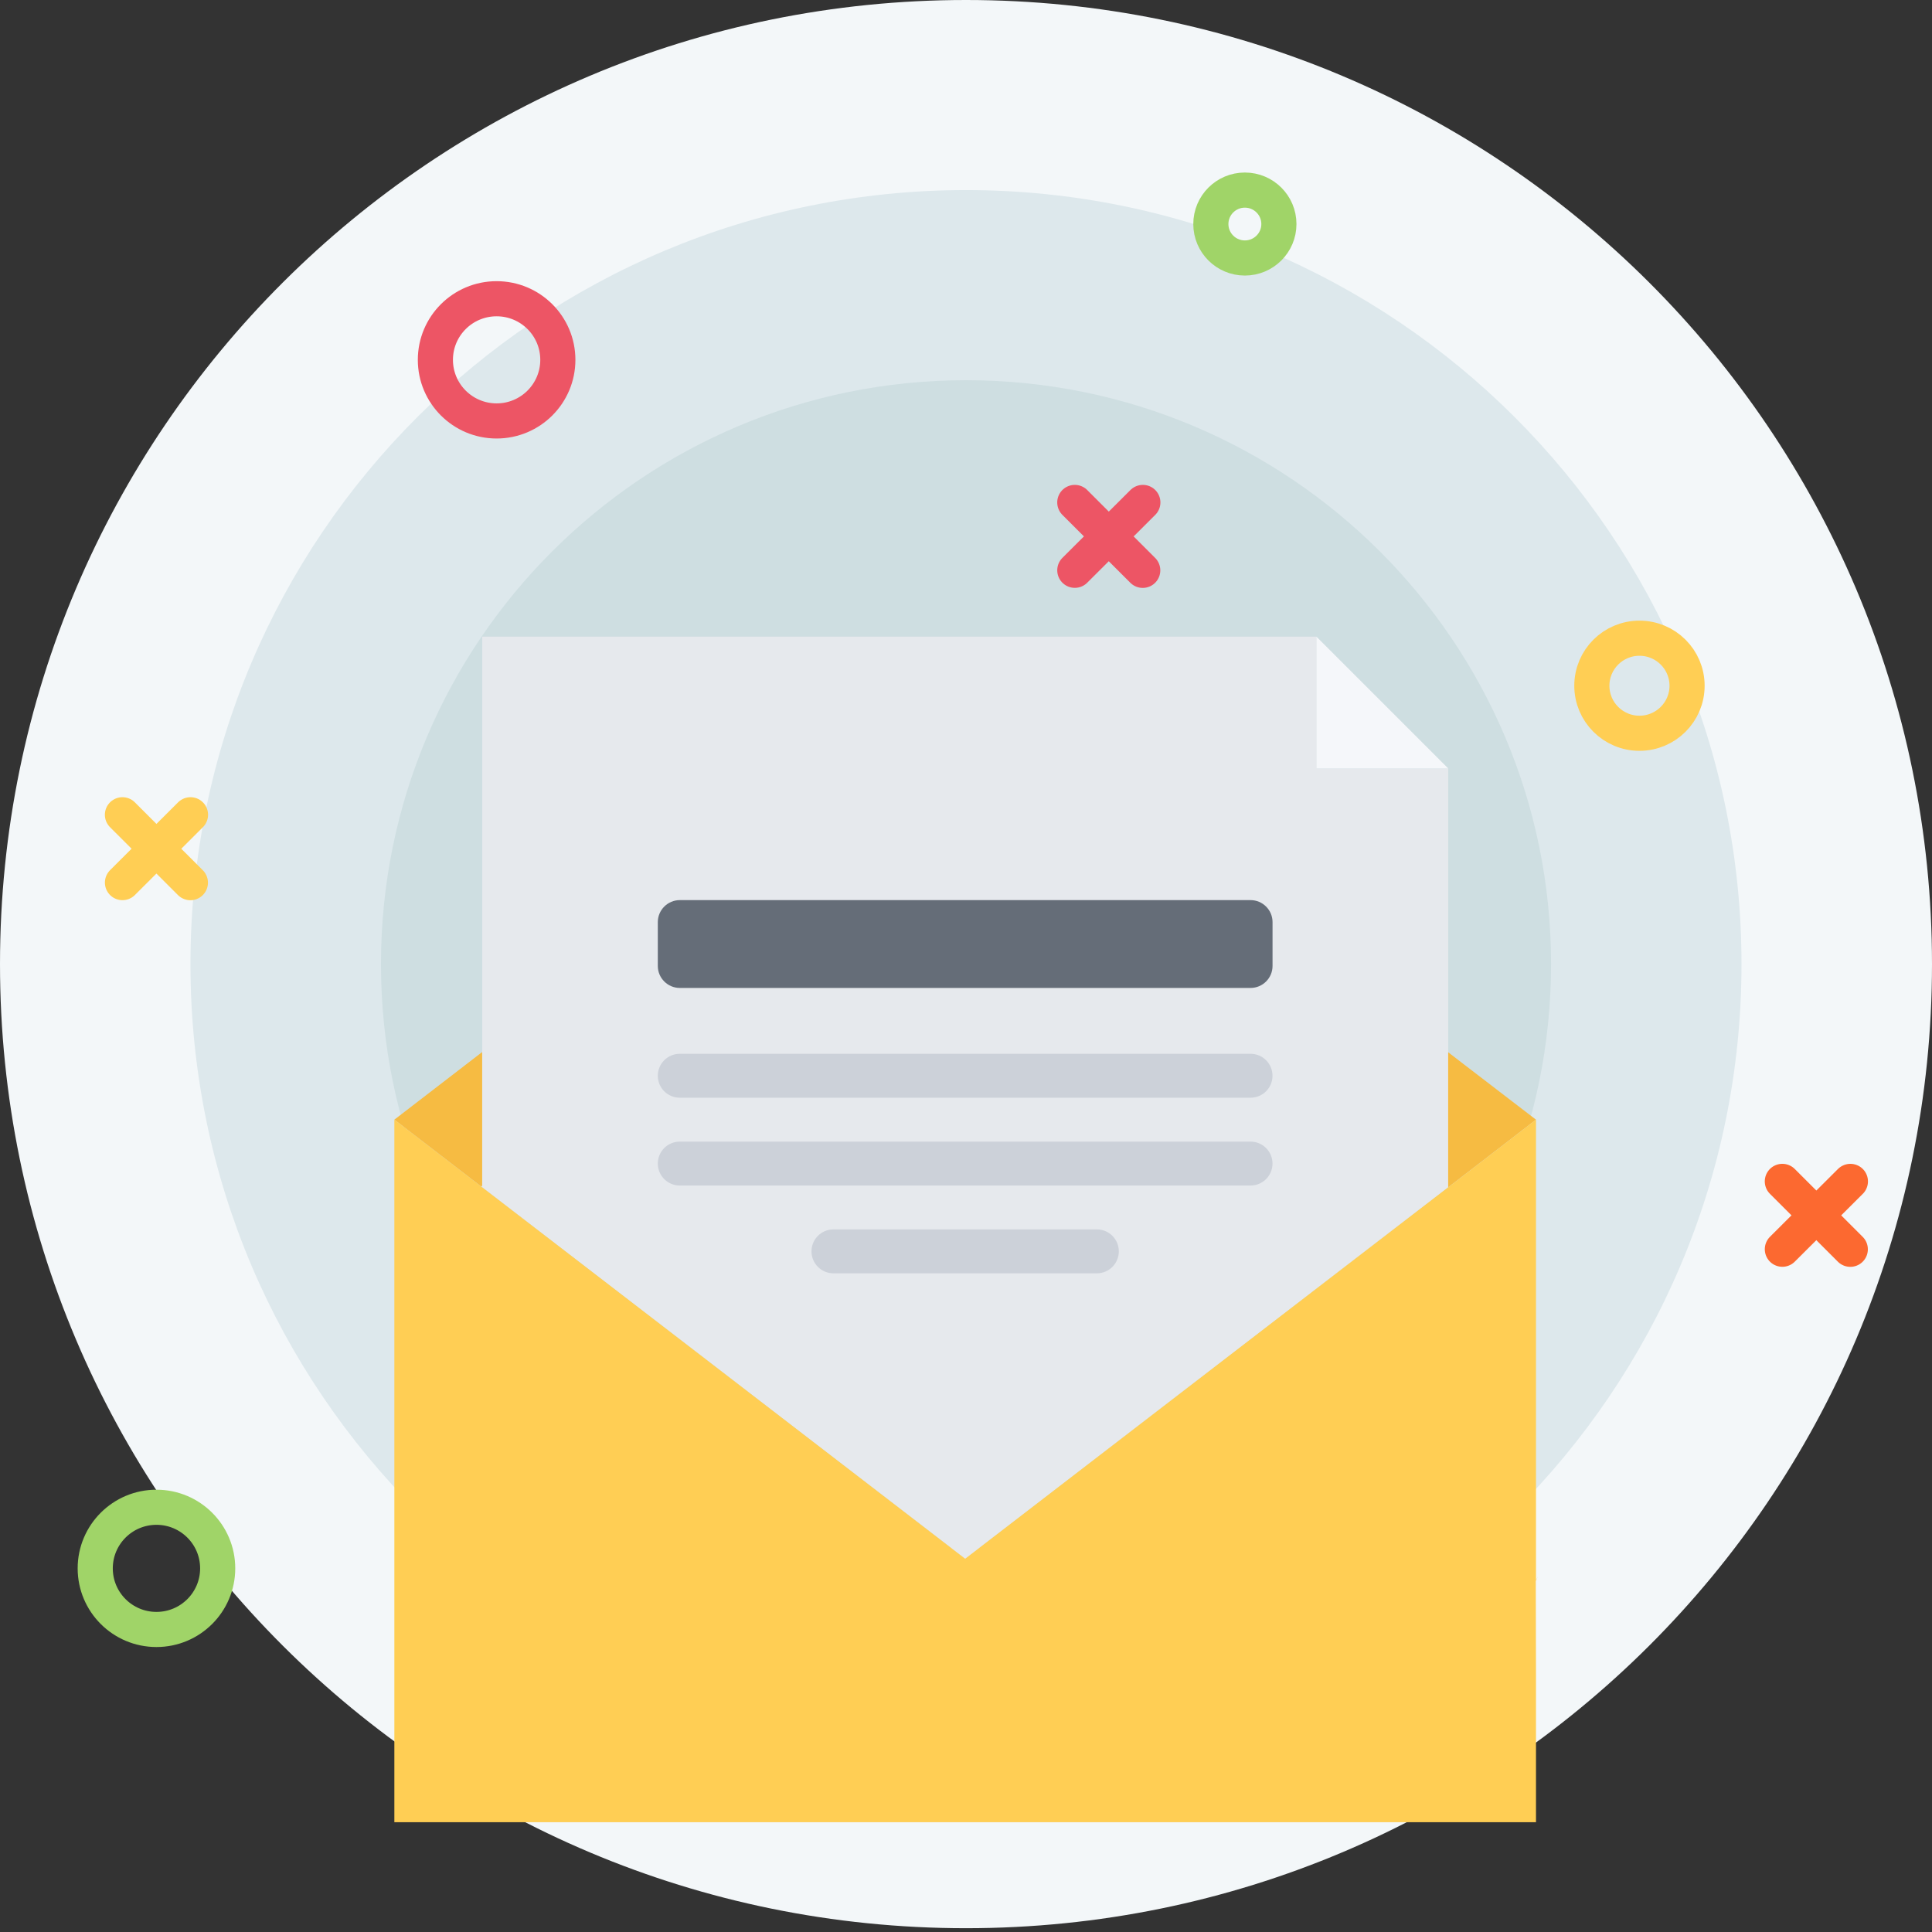 <svg width="110" height="110" viewBox="0 0 110 110" fill="none" xmlns="http://www.w3.org/2000/svg">
<rect x="0" y="0" width="110" height="110" fill="#333333" stroke="none"/>
<g clip-path="url(#clip0)">
<path d="M55 109.784C85.376 109.784 110 85.208 110 54.892C110 24.576 85.376 -0 55 -0C24.624 -0 0 24.576 0 54.892C0 85.208 24.624 109.784 55 109.784Z" fill="#F3F7F9"/>
<path d="M54.999 98.96C79.385 98.96 99.154 79.23 99.154 54.892C99.154 30.553 79.385 10.823 54.999 10.823C30.613 10.823 10.844 30.553 10.844 54.892C10.844 79.23 30.613 98.96 54.999 98.96Z" fill="#DDE8EC"/>
<path d="M55.001 88.136C73.398 88.136 88.311 73.252 88.311 54.892C88.311 36.532 73.398 21.648 55.001 21.648C36.605 21.648 21.691 36.532 21.691 54.892C21.691 73.252 36.605 88.136 55.001 88.136Z" fill="#CEDEE1"/>
<path d="M28.275 23.967C30.2 23.967 31.761 22.409 31.761 20.488C31.761 18.566 30.2 17.009 28.275 17.009C26.35 17.009 24.789 18.566 24.789 20.488C24.789 22.409 26.35 23.967 28.275 23.967Z" stroke="#ED5565" stroke-width="2"/>
<path d="M8.908 92.775C10.833 92.775 12.394 91.218 12.394 89.296C12.394 87.375 10.833 85.817 8.908 85.817C6.983 85.817 5.422 87.375 5.422 89.296C5.422 91.218 6.983 92.775 8.908 92.775Z" stroke="#A0D468" stroke-width="2"/>
<path d="M70.878 14.689C71.948 14.689 72.815 13.823 72.815 12.756C72.815 11.689 71.948 10.823 70.878 10.823C69.808 10.823 68.941 11.689 68.941 12.756C68.941 13.823 69.808 14.689 70.878 14.689Z" stroke="#A0D468" stroke-width="2"/>
<path d="M93.344 41.749C94.841 41.749 96.055 40.537 96.055 39.043C96.055 37.548 94.841 36.337 93.344 36.337C91.847 36.337 90.633 37.548 90.633 39.043C90.633 40.537 91.847 41.749 93.344 41.749Z" stroke="#FFCE54" stroke-width="2"/>
<path d="M61.194 28.607L65.063 32.473" stroke="#ED5565" stroke-width="2" stroke-linecap="round"/>
<path d="M61.195 32.47L65.069 28.607" stroke="#ED5565" stroke-width="2" stroke-linecap="round"/>
<path d="M101.479 67.263L105.348 71.129" stroke="#FC6930" stroke-width="2" stroke-linecap="round"/>
<path d="M101.48 71.126L105.354 67.264" stroke="#FC6930" stroke-width="2" stroke-linecap="round"/>
<path d="M6.971 46.389L10.84 50.255" stroke="#FFCE54" stroke-width="2" stroke-linecap="round"/>
<path d="M6.973 50.252L10.846 46.389" stroke="#FFCE54" stroke-width="2" stroke-linecap="round"/>
<path d="M74.955 43.749V36.249H27.455V59.9V67.499L27.406 67.562L54.955 88.749L82.455 67.6V59.912V43.749H74.955Z" fill="#E6E9ED"/>
<path d="M27.453 59.899V67.499L27.404 67.561L22.453 63.749L27.453 59.899Z" fill="#F6BB42"/>
<path d="M87.453 63.749L82.453 67.599V59.912L87.453 63.749Z" fill="#F6BB42"/>
<path d="M82.453 43.749H74.953V36.249L82.453 43.749Z" fill="#F5F7FA"/>
<path d="M71.203 51.249C71.892 51.249 72.453 51.812 72.453 52.499V54.999C72.453 55.687 71.892 56.249 71.203 56.249H38.703C38.017 56.249 37.453 55.687 37.453 54.999V52.499C37.453 51.812 38.017 51.249 38.703 51.249H71.203Z" fill="#656D78"/>
<path d="M87.453 103.75H79.941H74.953H22.453V63.749L27.404 67.562L54.953 88.749L82.453 67.6L87.453 63.749V89.999C87.453 89.999 87.678 89.499 87.441 89.999L87.453 95.499V103.75Z" fill="#FFCE54"/>
<path d="M71.201 62.499H38.703C38.012 62.499 37.453 61.94 37.453 61.249C37.453 60.558 38.012 59.999 38.703 59.999H71.201C71.892 59.999 72.451 60.558 72.451 61.249C72.451 61.94 71.892 62.499 71.201 62.499Z" fill="#CCD1D9"/>
<path d="M71.201 67.499H38.703C38.012 67.499 37.453 66.939 37.453 66.249C37.453 65.558 38.012 64.999 38.703 64.999H71.201C71.892 64.999 72.451 65.558 72.451 66.249C72.451 66.939 71.892 67.499 71.201 67.499Z" fill="#CCD1D9"/>
<path d="M62.451 72.497H47.453C46.762 72.497 46.203 71.938 46.203 71.247C46.203 70.557 46.762 69.997 47.453 69.997H62.451C63.142 69.997 63.701 70.557 63.701 71.247C63.701 71.938 63.142 72.497 62.451 72.497Z" fill="#CCD1D9"/>
</g>
<defs>
<clipPath id="clip0">
<rect width="110" height="110" fill="white" transform="translate(0 -0)"/>
</clipPath>
</defs>
</svg>
